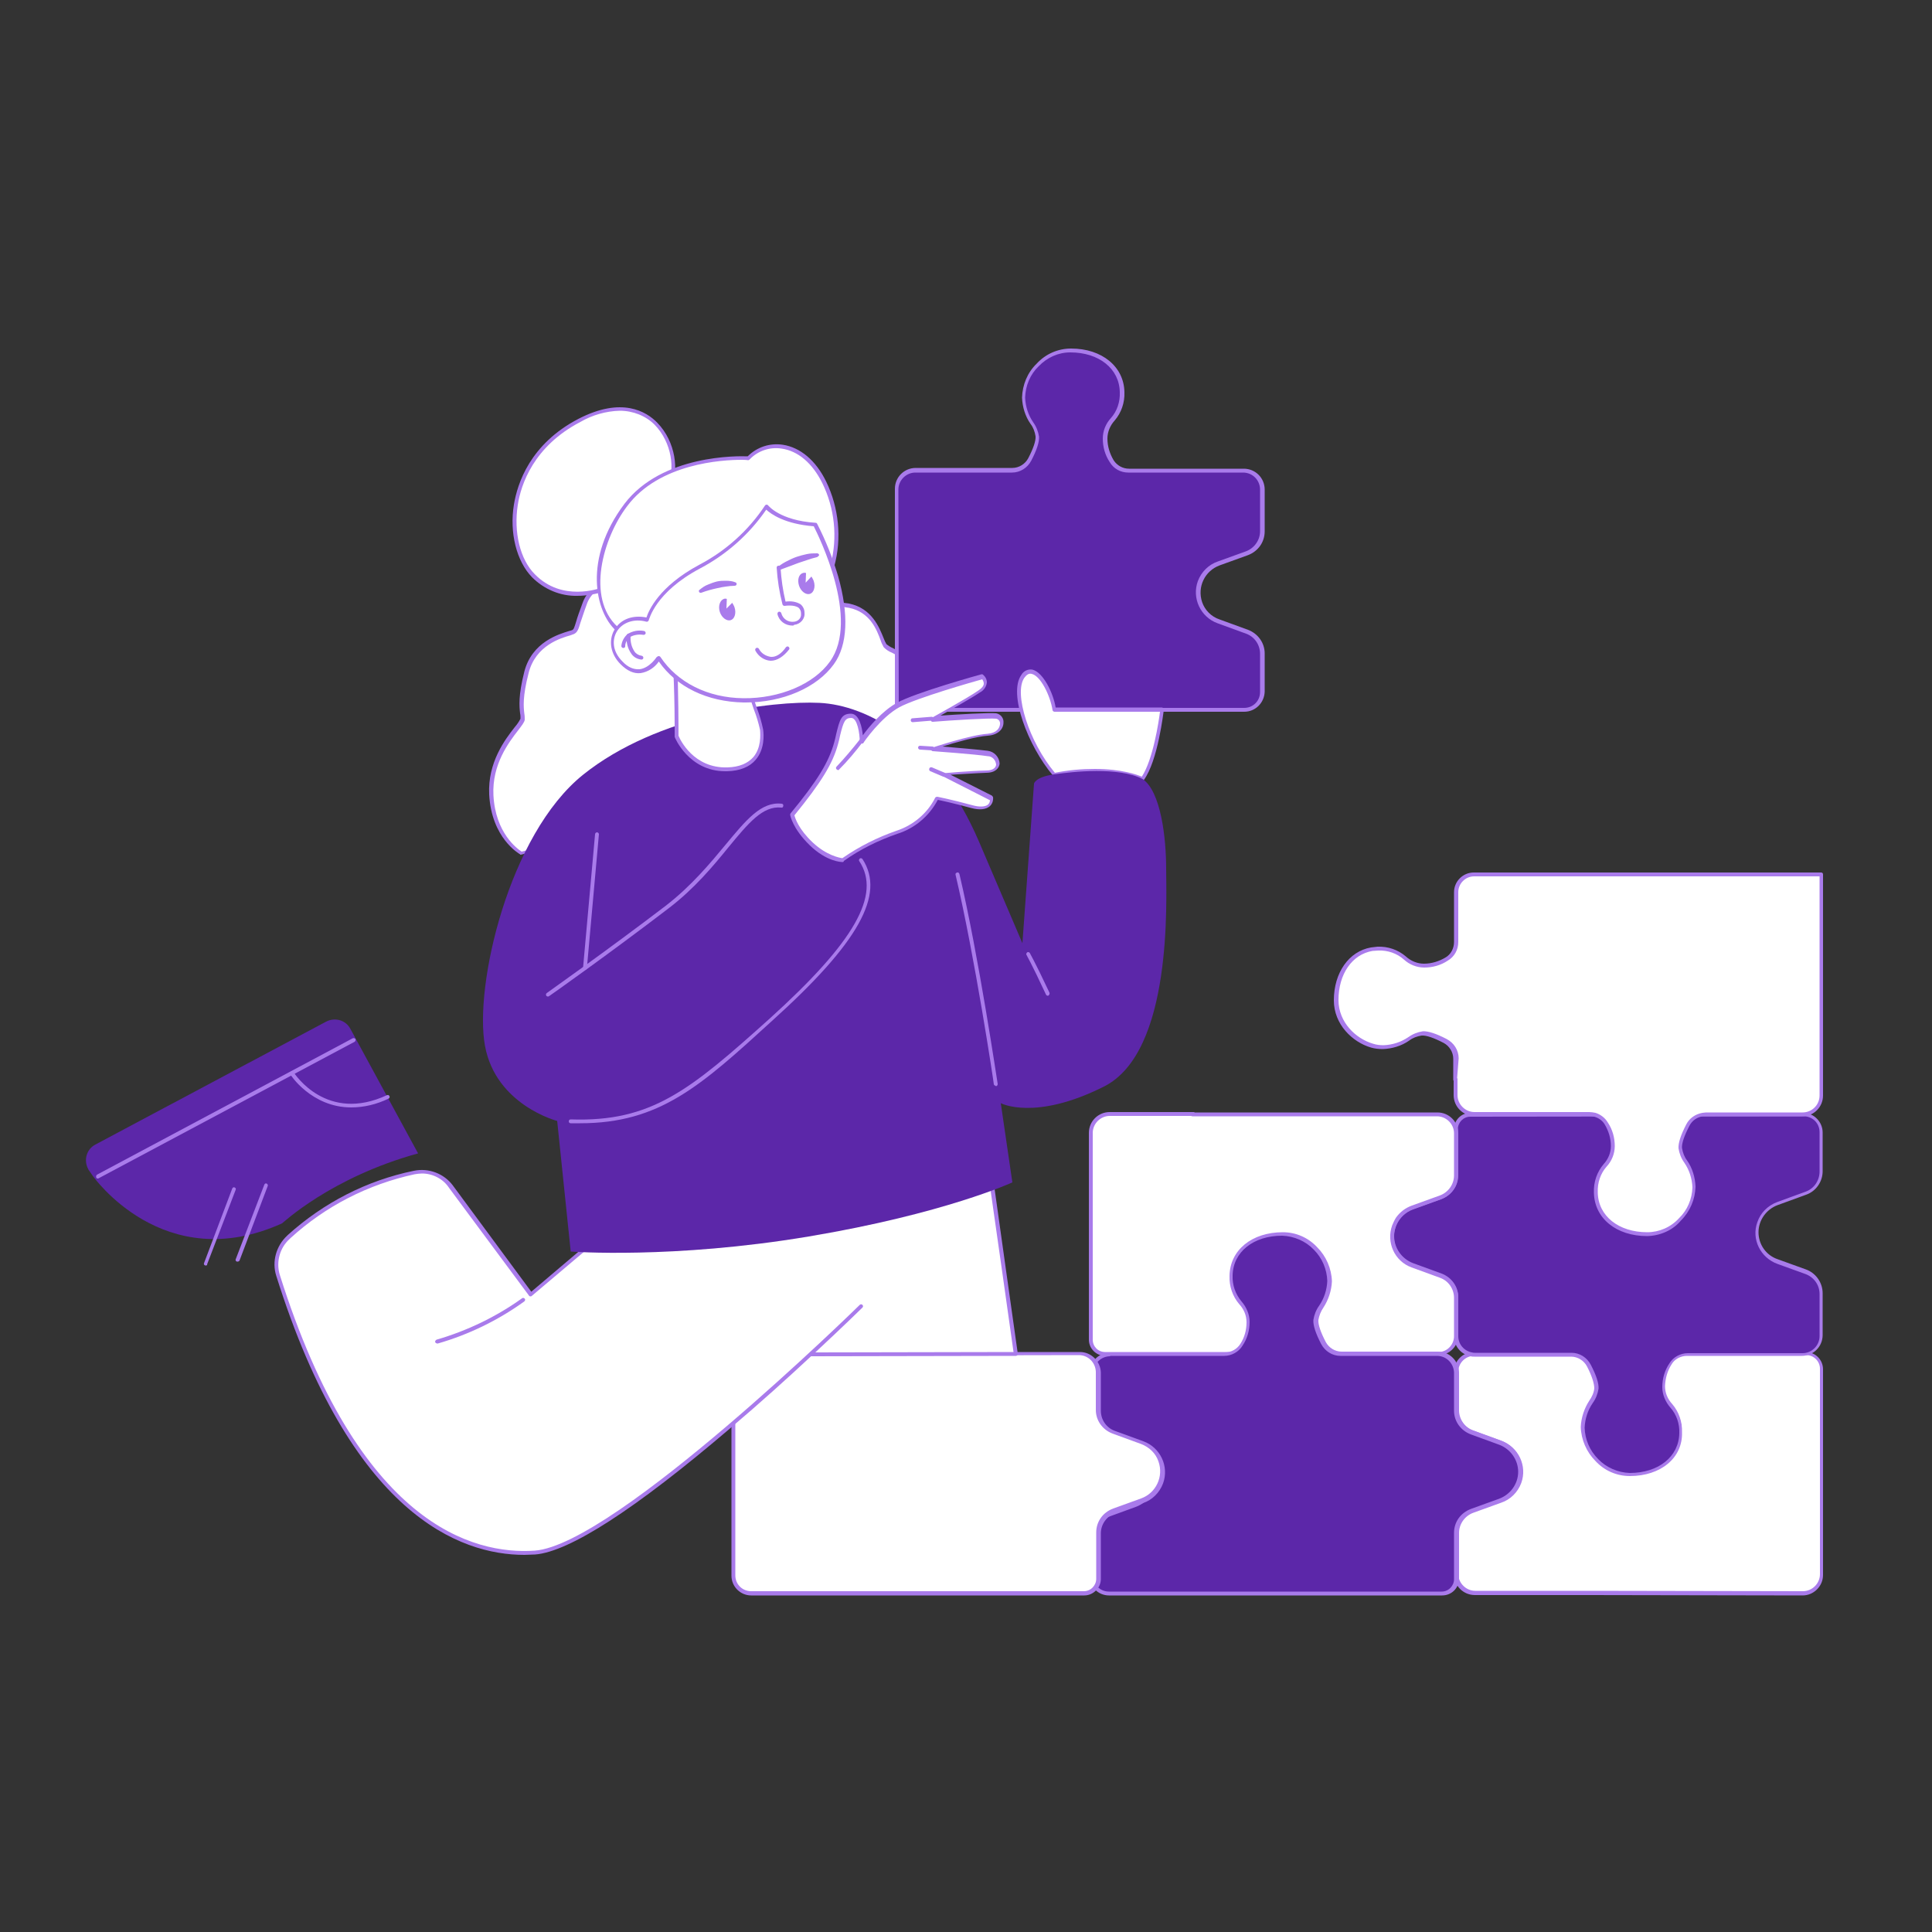 <svg transform="scale(1)" version="1.1" id="_x30_067_x5F_problem_x5F_solving_x5F_5" xmlns="http://www.w3.org/2000/svg" xmlns:xlink="http://www.w3.org/1999/xlink" x="0px" y="0px" viewBox="0 0 500 500" xml:space="preserve" class="show_show__wrapper__graphic__5Waiy "><rect x="0" y="0" width="500" height="500" fill="#333333" stroke="none"/><title>React</title><style type="text/css">
	.st0{fill:#FFFFFF;}
	.st1{fill:#a97beb;}
	.st2{fill:#5c27a9;}
</style><g id="puzzle-2"><g id="Layer_31"><path class="st0" d="M467.3,350.4c2.2,0,4,1.8,4,4v53.2c0,2.7-2.2,4.9-4.9,4.9l-55.1-0.1h-29.7c-2.7,0-4.9-2.2-4.9-4.9v-10.9
			c0-2.6,1.6-4.8,4-5.7l7.2-2.6c4.2-1.5,6.3-6.1,4.8-10.3c-0.8-2.2-2.5-3.9-4.7-4.7l-7.3-2.7c-2.4-0.8-4-3.1-4-5.7V355
			c0-2.6,2.1-4.6,4.6-4.6c0,0,0,0,0,0H467.3z"></path><path class="st1" d="M466.5,412.9l-55.1-0.1h-29.7c-3,0-5.4-2.4-5.4-5.4v-10.8c0-2.8,1.7-5.2,4.4-6.2l7.2-2.5
			c1.5-0.5,2.7-1.5,3.6-2.8c0.9-1.3,1.4-2.8,1.4-4.3c0-3.1-2-5.9-4.9-7l-7.4-2.7c-2.6-1-4.3-3.4-4.3-6.1V355c0-2.8,2.3-5.1,5.1-5.1
			h85.9c2.5,0,4.5,2,4.5,4.5v53.2C471.8,410.5,469.4,412.9,466.5,412.9z M381.5,350.9c-2.3,0-4.1,1.9-4.1,4.1v9.9
			c0,2.3,1.5,4.4,3.6,5.2l7.4,2.7c3.3,1.2,5.6,4.4,5.5,8c0,1.8-0.5,3.5-1.5,4.9c-1,1.4-2.4,2.5-4.1,3.1l-7.2,2.5
			c-2.2,0.8-3.7,2.9-3.7,5.2v10.8c0,2.4,2,4.4,4.4,4.4h29.7l55.1,0.1c2.4,0,4.4-2,4.4-4.4v-53.2c0-1.9-1.6-3.5-3.5-3.5H381.5z"></path><path class="st2" d="M454.8,318.9c0,3.4,2.1,6.4,5.3,7.5l7.2,2.6c2.4,0.9,4,3.1,4,5.7v10.8c0,2.7-2.2,4.9-4.9,4.9h-29.6
			c-1.8,0-3.5,0.9-4.4,2.5c-1.1,1.7-1.7,3.8-1.7,5.8c0,5,4.6,5.3,4.5,12s-6.1,10.8-13.3,10.8s-12.3-6.8-12.1-12.1s3.4-7.1,3.6-10.1
			c0.1-1.6-1-4-2-6c-0.9-1.7-2.7-2.8-4.6-2.8h-25c-0.3,0-0.6,0-0.9-0.1c-2.3-0.4-3.9-2.4-3.9-4.7v-9.9c0-2.5-1.6-4.8-4-5.7l-7.4-2.7
			c-4.1-1.5-6.3-6.1-4.7-10.3c0.2-0.6,0.6-1.2,0.9-1.8c1-1.3,2.3-2.4,3.9-2.9l7.2-2.6c2.4-0.9,4-3.1,4-5.7v-12
			c0-2.1,1.7-3.7,3.7-3.7h86.1c2.6,0,4.6,2.1,4.6,4.6l0,0v10c0,2.5-1.6,4.8-4,5.7l-7.3,2.7C456.9,312.5,454.8,315.5,454.8,318.9z"></path><path class="st1" d="M421.8,382c-3.4,0-6.6-1.4-8.9-3.9c-2.3-2.3-3.7-5.5-3.8-8.8c0.1-2.4,0.9-4.8,2.2-6.8c0.7-1,1.2-2.1,1.3-3.2
			c0-1.2-0.6-3.2-1.9-5.7c-0.8-1.5-2.4-2.5-4.1-2.5h-25c-0.3,0-0.7,0-1-0.1c-2.5-0.5-4.3-2.6-4.3-5.2v-9.9c0-2.3-1.4-4.4-3.6-5.2
			l-7.4-2.7c-4.4-1.6-6.7-6.5-5.1-10.9c0.9-2.4,2.8-4.3,5.2-5.1l7.2-2.6c2.2-0.8,3.7-2.9,3.7-5.2v-12c0-2.3,1.9-4.2,4.2-4.2h86.1
			c2.8,0,5.1,2.3,5.1,5.1l0,0v10c0,2.7-1.7,5.2-4.3,6.1l-7.4,2.7c-2.9,1.1-4.9,3.9-4.9,7c0,3.2,2,6,5,7l7.2,2.6
			c2.6,0.9,4.4,3.4,4.4,6.2v10.8c0,3-2.4,5.4-5.4,5.4h-29.7c-1.6,0-3.2,0.8-4,2.2c-1.1,1.7-1.6,3.6-1.7,5.6c0,1.8,0.7,3.4,1.9,4.7
			c1.7,2,2.6,4.6,2.5,7.3C435.5,377.3,429.8,382,421.8,382z M380.5,289c-1.8,0-3.2,1.5-3.2,3.2v12c0,2.8-1.7,5.2-4.4,6.2l-7.2,2.6
			c-3.9,1.4-5.9,5.7-4.5,9.6c0.7,2.1,2.4,3.7,4.5,4.5l7.4,2.7c2.6,1,4.3,3.4,4.3,6.1v9.9c0,2.1,1.5,3.8,3.5,4.2
			c0.3,0.1,0.6,0.1,0.8,0.1h25c2.1,0,4,1.2,5,3.1c1.4,2.7,2.1,4.8,2,6.2c-0.2,1.3-0.7,2.6-1.5,3.7c-1.3,1.9-2,4.1-2.1,6.4
			c0.1,3,1.3,5.9,3.5,8.1c2.1,2.2,5.1,3.5,8.2,3.6c7.4,0,12.7-4.2,12.8-10.3c0.1-2.4-0.7-4.8-2.3-6.6c-1.3-1.5-2.1-3.4-2.1-5.3
			c0-2.2,0.6-4.3,1.8-6.1c1-1.7,2.9-2.7,4.8-2.7h29.7c2.4,0,4.4-2,4.4-4.4v-10.9c0-2.4-1.5-4.4-3.7-5.2l-7.2-2.6
			c-4.4-1.6-6.8-6.4-5.2-10.8c0.8-2.4,2.7-4.3,5.1-5.2l7.4-2.7c2.2-0.8,3.6-2.9,3.6-5.2V293c0-2.3-1.8-4.1-4.1-4.1l0,0L380.5,289z"></path><path class="st0" d="M361.7,315.3c-2.5,3.6-1.7,8.6,2,11.1c0.6,0.4,1.2,0.7,1.8,0.9l7.4,2.7c2.4,0.8,4,3.1,4,5.7v9.9
			c0,2.4-1.8,4.4-4.1,4.6h-0.5H286c-2.1,0-3.7-1.7-3.7-3.7v-53.5c0-2.7,2.2-4.9,4.8-4.9c0,0,0,0,0,0h21.6v0.1h63.2
			c2.7,0,4.9,2.2,4.9,4.9v10.8c0,2.6-1.6,4.8-4,5.7l-7.2,2.6C364,313,362.7,314,361.7,315.3z"></path><path class="st1" d="M372.2,350.9H286c-2.3,0-4.2-1.9-4.2-4.2v-53.5c0-3,2.4-5.4,5.4-5.4h21.6c0.1,0,0.3,0,0.4,0.1h62.8
			c3,0,5.4,2.4,5.4,5.4v10.8c0,2.8-1.7,5.2-4.4,6.2l-7.2,2.6c-1.5,0.5-2.7,1.5-3.6,2.7c-0.9,1.3-1.4,2.8-1.4,4.3c0,3.1,2,5.9,4.9,7
			l7.4,2.7c2.6,1,4.3,3.4,4.3,6.1v9.9c0,2.6-2,4.8-4.6,5.1L372.2,350.9z M287.2,288.8c-2.4,0-4.4,2-4.4,4.4v53.5
			c0,1.8,1.4,3.2,3.2,3.2h86.1h0.5c2.1-0.2,3.7-2,3.7-4.1v-9.9c0-2.3-1.4-4.4-3.6-5.2l-7.4-2.7c-4.4-1.6-6.6-6.5-5-10.9
			c0.3-0.7,0.6-1.4,1-2l0,0c1-1.4,2.4-2.5,4.1-3.1l7.2-2.6c2.2-0.8,3.7-2.9,3.7-5.2v-10.9c0-2.4-2-4.4-4.4-4.4h-63.2
			c-0.1,0-0.3,0-0.4-0.1H287.2z"></path><path class="st0" d="M471.3,226.3v57.2c0,2.7-2.2,4.9-4.9,4.9h-25c-0.3,0-0.5,0-0.8,0.1c-1.6,0.2-3.1,1.3-3.8,2.7
			c-1,1.9-2,4.3-2,5.9c0.1,3,3.4,4.8,3.5,10.1s-4.9,12.1-12.1,12.1s-13.2-4.2-13.3-10.8s4.4-7,4.4-12c0-2.1-0.6-4.1-1.7-5.8
			c-0.7-1.1-1.7-1.9-2.9-2.3c-0.5-0.1-1-0.2-1.5-0.2h-29.6c-2.7,0-4.9-2.2-4.9-4.9v-4h-0.1v-5.4c0-1.9-1.1-3.7-2.8-4.6
			c-1.9-1-4.3-2-6-2c-3,0.1-4.7,3.4-10.1,3.5c-1,0-2-0.1-2.9-0.4c-4.6-1.3-9.2-5.8-9.2-11.8c0-6.7,3.5-12.2,9.2-13.2
			c0.5-0.1,1.1-0.2,1.6-0.2c6.7-0.2,7,4.4,12,4.4c2.1,0,4.1-0.6,5.8-1.7c1.5-0.9,2.5-2.6,2.5-4.4v-12.8c0-2.6,2.1-4.6,4.6-4.6
			c0,0,0,0,0,0H471.3z"></path><path class="st1" d="M426.3,319.9c-8,0-13.7-4.6-13.8-11.3c-0.1-2.7,0.8-5.3,2.5-7.3c1.2-1.3,1.9-3,1.9-4.7c0-2-0.6-3.9-1.6-5.6
			c-0.6-1-1.6-1.7-2.7-2c-0.4-0.1-0.9-0.2-1.3-0.2h-29.7c-3,0-5.4-2.4-5.4-5.4v-3.7c-0.1-0.1-0.1-0.2-0.1-0.4V274
			c0-1.7-1-3.3-2.5-4.1c-2.5-1.3-4.5-2-5.7-1.9c-1.2,0.2-2.3,0.6-3.2,1.3c-2,1.4-4.4,2.1-6.8,2.2c-1,0-2.1-0.1-3.1-0.4
			c-4.8-1.4-9.6-6-9.6-12.2c0-7.2,3.9-12.7,9.6-13.7c0.6-0.1,1.1-0.1,1.7-0.2c2.7-0.1,5.3,0.8,7.3,2.5c1.3,1.2,3,1.9,4.7,1.9
			c2,0,3.9-0.6,5.6-1.6c1.4-0.8,2.2-2.4,2.2-4v-12.9c0-2.8,2.3-5.1,5.1-5.1l0,0h89.9c0.3,0,0.5,0.2,0.5,0.5v57.2
			c0,3-2.4,5.4-5.4,5.4h-25c-0.2,0-0.5,0-0.7,0c-1.5,0.2-2.8,1.1-3.5,2.5c-1.3,2.5-2,4.5-1.9,5.7c0.2,1.2,0.6,2.3,1.3,3.2
			c1.4,2,2.1,4.4,2.2,6.8c-0.1,3.3-1.4,6.4-3.8,8.8C432.9,318.4,429.7,319.8,426.3,319.9z M377.1,279c0.1,0.1,0.1,0.2,0.1,0.4v4
			c0,2.4,2,4.4,4.4,4.4h29.7c0.5,0,1.1,0.1,1.6,0.2c1.3,0.4,2.5,1.3,3.2,2.5c1.2,1.8,1.8,3.9,1.8,6.1c0,2-0.8,3.9-2.1,5.3
			c-1.6,1.8-2.4,4.2-2.3,6.7c0.1,6.1,5.4,10.3,12.8,10.3c3.1,0,6.1-1.3,8.2-3.6c2.2-2.1,3.4-5,3.5-8c-0.1-2.3-0.8-4.5-2.1-6.4
			c-0.8-1.1-1.3-2.4-1.5-3.7c-0.1-1.4,0.6-3.5,2-6.2c0.8-1.6,2.4-2.7,4.2-3c0.3,0,0.6-0.1,0.9-0.1h25c2.4,0,4.4-1.9,4.4-4.4v-56.7
			h-89.4c-2.3,0-4.1,1.9-4.1,4.1v12.9c0,2-1,3.8-2.7,4.8c-1.8,1.2-3.9,1.8-6.1,1.8c-2,0-3.9-0.8-5.3-2.1c-1.8-1.6-4.2-2.4-6.6-2.3
			c-0.5,0-1,0.1-1.5,0.1c-5.3,0.9-8.8,6-8.8,12.7c0,5.8,4.5,10,8.9,11.3c0.9,0.3,1.8,0.4,2.8,0.4c2.3-0.1,4.5-0.8,6.4-2.1
			c1.1-0.8,2.4-1.3,3.7-1.5c1.4-0.1,3.5,0.6,6.2,2c1.9,1,3.1,2.9,3.1,5L377.1,279z"></path><path class="st2" d="M299,382c0-3.4-2.1-6.4-5.3-7.5l-7.2-2.6c-2.4-0.9-4-3.1-4-5.7v-10.9c0-2.7,2.2-4.9,4.9-4.9H317
			c1.8,0,3.5-0.9,4.4-2.5c1.1-1.7,1.7-3.8,1.7-5.8c0-5-4.6-5.3-4.4-12s6.1-10.8,13.3-10.8s12.3,6.8,12.1,12.1s-3.4,7.1-3.6,10.1
			c-0.1,1.6,1,4,2,5.9c0.9,1.7,2.7,2.8,4.6,2.8h25c2.7,0,4.8,2.1,4.9,4.8v9.9c0,2.5,1.6,4.8,4,5.7l7.3,2.7c4.1,1.6,6.2,6.2,4.7,10.3
			c-0.8,2.2-2.6,3.9-4.7,4.7L381,391c-2.4,0.9-4,3.2-4,5.7v12c0,2.1-1.7,3.7-3.7,3.7H287c-2.6,0-4.6-2.1-4.6-4.6c0,0,0,0,0,0v-9.9
			c0-2.5,1.6-4.8,4-5.7l7.4-2.7C296.9,388.3,299,385.3,299,382z"></path><path class="st1" d="M373.2,412.9H287c-2.8,0-5.1-2.3-5.1-5.1v-9.9c0-2.7,1.7-5.2,4.3-6.1l7.4-2.7c3.9-1.4,5.9-5.7,4.5-9.6
			c-0.8-2.1-2.4-3.7-4.5-4.5l-7.2-2.6c-2.6-0.9-4.4-3.4-4.4-6.2v-10.8c0-3,2.4-5.4,5.4-5.4H317c1.6,0,3.1-0.8,4-2.2
			c1.1-1.7,1.6-3.6,1.6-5.6c0-1.8-0.7-3.4-1.9-4.7c-1.7-2-2.6-4.6-2.5-7.3c0.1-6.7,5.8-11.3,13.8-11.3c3.4,0,6.6,1.4,8.9,3.9
			c2.3,2.3,3.7,5.5,3.8,8.8c-0.1,2.4-0.9,4.8-2.2,6.8c-0.7,1-1.1,2.1-1.3,3.2c-0.1,1.2,0.6,3.2,1.9,5.7c0.8,1.5,2.4,2.5,4.1,2.5h25
			c2.9,0,5.3,2.4,5.4,5.3v9.9c0,2.3,1.5,4.4,3.6,5.2l7.4,2.7c4.4,1.6,6.7,6.5,5.1,10.9c-0.9,2.4-2.8,4.3-5.2,5.1l-7.2,2.6
			c-2.2,0.8-3.7,2.9-3.7,5.2v12C377.5,411.1,375.6,412.9,373.2,412.9C373.2,412.9,373.2,412.9,373.2,412.9z M287.3,351
			c-2.4,0-4.4,2-4.4,4.4v10.8c0,2.3,1.5,4.4,3.7,5.2l7.2,2.6c3.4,1.2,5.6,4.4,5.6,8c0,3.6-2.2,6.8-5.5,8l-7.4,2.7
			c-2.2,0.8-3.6,2.9-3.6,5.2v9.9c0,2.3,1.8,4.1,4.1,4.1h86.1c1.8,0,3.2-1.5,3.2-3.2v-12c0-2.8,1.7-5.2,4.4-6.2l7.2-2.6
			c3-1.1,5-3.9,5-7c0-3.1-2-5.9-4.9-7l-7.4-2.7c-2.6-1-4.3-3.4-4.3-6.1v-9.9c-0.1-2.4-2-4.3-4.4-4.3h-25c-2.1,0-4-1.2-5-3.1
			c-1.4-2.7-2.1-4.8-2-6.2c0.2-1.3,0.7-2.6,1.5-3.7c1.3-1.9,2-4.1,2.1-6.4c-0.1-3-1.3-5.9-3.5-8.1c-2.1-2.2-5.1-3.5-8.2-3.6
			c-7.4,0-12.7,4.2-12.8,10.3c-0.1,2.4,0.7,4.8,2.3,6.7c1.3,1.5,2.1,3.4,2.1,5.3c0,2.2-0.6,4.3-1.8,6.1c-1,1.7-2.9,2.7-4.8,2.7
			H287.3z"></path><path class="st0" d="M295.6,373.4l-7.4-2.7c-2.4-0.9-4-3.1-4-5.7v-9.9c-0.1-2.7-2.2-4.8-4.9-4.8h-53.9c-0.4,0.1-30.9,0.1-30.9,0.1
			c-2.7,0-4.9,2.2-4.9,4.9v52.4c0,2.6,2.1,4.6,4.6,4.6c0,0,0,0,0,0h86.2c2.1,0,3.7-1.7,3.7-3.7v-12c0-2.6,1.6-4.8,4-5.7l7.2-2.6
			c1.6-0.6,2.9-1.6,3.9-2.9c2.5-3.6,1.7-8.6-1.9-11.1C296.9,373.9,296.3,373.6,295.6,373.4L295.6,373.4z"></path><path class="st1" d="M280.6,412.9h-86.2c-2.8,0-5.1-2.3-5.1-5.1v-52.4c0-3,2.4-5.4,5.4-5.4c8.3,0,30-0.1,30.8-0.1h54
			c2.9,0,5.3,2.4,5.4,5.3v9.9c0,2.3,1.4,4.4,3.6,5.2l7.4,2.7c4.4,1.6,6.7,6.5,5.1,10.9c-0.9,2.4-2.8,4.3-5.2,5.1l-7.2,2.6
			c-2.2,0.8-3.7,2.9-3.7,5.2v12C284.8,411,282.9,412.9,280.6,412.9z M225.6,350.8c-1.6,0.1-19.9,0.1-30.9,0.1c-2.4,0-4.4,2-4.4,4.4
			v52.4c0,2.3,1.8,4.1,4.1,4.1h86.1c1.8,0,3.2-1.5,3.2-3.2v-12c0-2.8,1.7-5.2,4.4-6.2l7.2-2.6c3.9-1.4,5.9-5.7,4.5-9.6
			c-0.7-2.1-2.4-3.7-4.5-4.5l0,0l-7.4-2.7c-2.6-1-4.3-3.4-4.3-6.1v-9.9c-0.1-2.4-2-4.3-4.4-4.3L225.6,350.8z"></path></g></g><g id="main_character"><path class="st0" d="M222.9,338c0,0-63.3,62.2-84.4,63.8c-20.4,1.5-47.9-12.6-66.5-71.8c-1.1-3.5,0-7.4,2.7-9.9l0.2-0.2
		c9.1-8.3,20.3-14,32.3-16.6l0,0c3.6-0.8,7.4,0.6,9.6,3.6l20.6,27.9l16.2-13.7l102.5-19.2c2.4,17.2,6.8,48.3,6.8,48.3l-53.2,0.1"></path><path class="st1" d="M135.7,402.4c-16.7,0-44.8-10.4-64.2-72.2c-1.2-3.7,0-7.8,2.8-10.4l0.2-0.2c9.2-8.3,20.4-14.1,32.6-16.6
		c3.8-0.8,7.8,0.7,10.1,3.8l20.3,27.5l15.8-13.4c0.1-0.1,0.1-0.1,0.2-0.1l102.5-19.2c0.1,0,0.3,0,0.4,0.1c0.1,0.1,0.2,0.2,0.2,0.3
		c2.4,17.2,6.8,48.3,6.8,48.3c0,0.1,0,0.3-0.1,0.4c-0.1,0.1-0.2,0.2-0.4,0.2l-53,0.1c-5.9,5.5-13.2,12.1-21,18.7
		c-24.6,21-41.6,31.9-50.4,32.6C137.6,402.3,136.7,402.4,135.7,402.4z M109.2,303.7c-0.6,0-1.3,0.1-1.9,0.2
		c-12,2.6-23,8.2-32.1,16.5l-0.2,0.2c-2.6,2.3-3.6,6-2.6,9.3c20.4,64.8,50.1,72.5,66,71.4c20.7-1.5,83.5-63,84.1-63.6
		c0.2-0.2,0.5-0.2,0.7,0c0,0,0,0,0,0c0.2,0.2,0.2,0.5,0,0.7c0,0,0,0,0,0c-0.1,0.1-4.9,4.8-12.2,11.6l51.3-0.1
		c-0.6-4.2-4.4-31.3-6.7-47.2l-101.9,19.1l-16.1,13.6c-0.1,0.1-0.2,0.1-0.4,0.1c-0.1,0-0.3-0.1-0.3-0.2l-20.7-27.9
		C114.7,305.1,112,303.7,109.2,303.7L109.2,303.7z"></path><path class="st0" d="M219.7,156.7l-56.6-7.9c0,0-9.2,1.1-11.6,7s-2,7.2-3.2,7.7s-9.9,1.9-12,10.4s-0.9,10.4-1.1,12.2
		s-8.6,8.4-8.1,19.5s7.7,15.1,7.7,15.1l84-21.7c15.8,0.4,20.8-9.9,20.9-19.2s-9.6-11.4-10.7-12.8S227,158.1,219.7,156.7"></path><path class="st1" d="M134.8,221.2c-0.1,0-0.2,0-0.2-0.1c-0.3-0.2-7.4-4.2-8-15.5c-0.4-8.3,4.1-14.2,6.6-17.4
		c0.6-0.7,1.1-1.4,1.5-2.2c0-0.5,0-1-0.1-1.4c-0.2-1.8-0.5-4.5,1.1-10.8c2-7.7,9-9.7,11.6-10.5l0.7-0.2c0.5-0.2,0.6-0.6,1.1-2.2
		c0.3-1.1,0.9-2.8,1.8-5.2c2.4-6.1,11.6-7.3,12-7.4h0.1l56.7,7.9l0,0c6,1.2,7.9,6.3,9,9c0.2,0.5,0.4,1,0.7,1.5
		c0.5,0.4,1.1,0.8,1.8,1.1c3.2,1.6,9.1,4.6,9,12.1c-0.1,6-2.1,11.2-5.6,14.6s-9,5.3-15.7,5.1L134.8,221.2L134.8,221.2z M163.1,149.3
		c-0.8,0.1-9,1.4-11.1,6.7c-0.9,2.4-1.4,4.1-1.8,5.2c-0.5,1.7-0.8,2.5-1.7,2.9c-0.2,0.1-0.4,0.1-0.8,0.3c-2.5,0.7-9.1,2.6-10.9,9.8
		c-1.6,6.2-1.3,8.8-1.1,10.5c0.1,0.5,0.1,1.1,0.1,1.6c-0.1,0.6-0.7,1.4-1.7,2.7c-2.4,3.1-6.8,8.8-6.4,16.8
		c0.5,9.8,6.2,13.9,7.3,14.6l83.8-21.6h0.1c6.5,0.2,11.5-1.4,15-4.8s5.2-8.2,5.3-13.9c0.1-6.8-5.3-9.6-8.4-11.2
		c-0.8-0.3-1.5-0.8-2.1-1.4c-0.3-0.6-0.6-1.1-0.8-1.8c-1-2.7-2.7-7.3-8.2-8.4L163.1,149.3z"></path><path class="st2" d="M272.9,183.7H322c2.6,0,4.6-2.1,4.6-4.6c0,0,0,0,0,0v-9.9c0-2.5-1.6-4.8-4-5.7l-7.4-2.7
		c-3.1-1.2-5.2-4.1-5.2-7.5l0,0c0-3.4,2.1-6.4,5.3-7.5l7.2-2.6c2.4-0.9,4-3.1,4-5.7v-10.8c0-2.7-2.2-4.9-4.8-4.9c0,0,0,0,0,0h-29.7
		c-1.8,0-3.5-0.9-4.4-2.5c-1.1-1.8-1.7-3.8-1.7-5.8c0-5,4.6-5.3,4.4-12s-6.1-10.8-13.3-10.8s-12.3,6.8-12.1,12.2s3.4,7.1,3.6,10.1
		c0.1,1.6-1,4-2,5.9c-0.9,1.7-2.7,2.8-4.6,2.8H237c-2.7,0-4.9,2.2-4.9,4.9l0,0v57.2H272.9z"></path><path class="st1" d="M322,184.2h-89.9c-0.3,0-0.5-0.2-0.5-0.5v-57.2c0-3,2.4-5.4,5.4-5.4h25c1.7,0,3.3-1,4.1-2.5
		c1.3-2.5,2-4.5,1.9-5.7c-0.2-1.2-0.6-2.3-1.3-3.2c-1.4-2-2.1-4.4-2.2-6.8c0.1-3.3,1.4-6.5,3.8-8.8c2.3-2.5,5.5-3.9,8.9-3.9
		c8,0,13.7,4.7,13.8,11.3c0.1,2.7-0.8,5.3-2.5,7.3c-1.2,1.3-1.9,3-1.9,4.7c0,2,0.6,3.9,1.6,5.6c0.9,1.4,2.4,2.2,4,2.2h29.7
		c3,0,5.4,2.4,5.4,5.4v10.8c0,2.8-1.7,5.2-4.4,6.2l-7.2,2.6c-3.9,1.4-5.9,5.6-4.6,9.5c0.7,2.1,2.4,3.8,4.5,4.5l7.4,2.7
		c2.6,1,4.3,3.4,4.3,6.1v9.9C327.2,181.9,324.9,184.2,322,184.2C322,184.2,322,184.2,322,184.2z M232.6,183.2H322
		c2.3,0,4.1-1.8,4.1-4.1c0,0,0,0,0,0v-9.9c0-2.3-1.4-4.4-3.6-5.2l-7.4-2.7c-4.4-1.6-6.7-6.5-5.1-10.9c0.9-2.4,2.8-4.3,5.2-5.1
		l7.2-2.6c2.2-0.8,3.7-2.9,3.7-5.2v-10.8c0-2.4-1.9-4.4-4.4-4.4h-29.7c-2,0-3.8-1-4.8-2.7c-1.2-1.8-1.8-3.9-1.8-6.1
		c0-2,0.8-3.9,2.1-5.3c1.6-1.8,2.4-4.2,2.3-6.7c-0.1-6.1-5.4-10.3-12.8-10.3c-3.1,0-6,1.3-8.2,3.6c-2.2,2.1-3.4,5-3.5,8.1
		c0.1,2.3,0.8,4.5,2.1,6.4c0.8,1.1,1.3,2.4,1.5,3.7c0.1,1.4-0.6,3.5-2,6.2c-1,1.9-2.9,3.1-5,3.1h-25c-2.4,0-4.4,2-4.4,4.4l0,0
		L232.6,183.2z"></path><path class="st0" d="M272.9,200.4c-6.7-7.9-11.2-21-8.1-25.4s7.4,3.8,8.1,8.6h27.9c0,0-1.5,13-5.1,17.9
		C295.7,201.6,288.5,197.8,272.9,200.4z"></path><path class="st1" d="M295.7,202.1c-0.1,0-0.2,0-0.2-0.1c-0.1,0-7.3-3.7-22.5-1.1c-0.2,0-0.4,0-0.5-0.2c-6.5-7.7-11.6-21.2-8.2-26
		c0.6-1.1,1.8-1.6,2.9-1.4c2.8,0.7,5.4,6.1,6,9.8h27.5c0.1,0,0.3,0.1,0.4,0.2c0.1,0.1,0.1,0.2,0.1,0.4c-0.1,0.5-1.5,13.2-5.2,18.2
		C296,202,295.9,202.1,295.7,202.1z M283.3,199c7,0,11,1.5,12.2,2c2.9-4.4,4.4-14.3,4.7-16.8h-27.3c-0.2,0-0.5-0.2-0.5-0.4
		c-0.6-3.8-3.1-8.9-5.4-9.4c-0.7-0.2-1.3,0.2-1.9,1c-2.8,4,1.2,16.6,7.9,24.6C276.5,199.3,279.9,199,283.3,199z"></path><path class="st2" d="M295.7,201.6c4.7,3.2,6.1,15.1,6.1,23.2s1.8,47.4-16.1,56.4s-26.7,4.3-26.7,4.3L262,306c0,0-17.5,8.1-52.7,14
		s-61.6,3.9-61.6,3.9l-3.5-33.8c0,0-15.9-4.1-18.7-19.5s6.1-54.6,25.4-70.1s49-19.2,61.2-18.6s30.1,9.8,41.3,36l11.2,26.2l3-41.3
		c0,0,0.3-1.7,5.2-2.4S289.4,198.4,295.7,201.6z"></path><path class="st1" d="M150.1,290.7c-0.8,0-1.6,0-2.4,0c-0.3,0-0.5-0.2-0.5-0.5s0.2-0.5,0.5-0.5c20.9,0.7,30.8-7.5,51.5-26.1
		c21.9-19.8,28.9-32,23.2-40.7c-0.2-0.2-0.1-0.5,0.1-0.7c0.2-0.2,0.5-0.1,0.7,0.1c0,0,0,0,0,0c6,9.2-1,21.7-23.4,41.9
		C181.3,281.1,170.7,290.7,150.1,290.7z"></path><path class="st1" d="M141.8,257.9c-0.3,0-0.5-0.2-0.5-0.5c0-0.2,0.1-0.3,0.2-0.4c0.1-0.1,15.6-11,30.8-22.6
		c6.6-5.1,11.5-11,15.4-15.7c5.4-6.5,9.3-11.3,14.6-10.7c0.3,0,0.5,0.3,0.4,0.6c0,0.3-0.3,0.5-0.5,0.4c0,0,0,0,0,0
		c-4.8-0.5-8.5,4-13.7,10.3c-3.9,4.8-8.8,10.7-15.5,15.8c-15.3,11.7-30.7,22.6-30.9,22.7C142,257.9,141.9,257.9,141.8,257.9z"></path><path class="st1" d="M151.4,251L151.4,251c-0.3,0-0.5-0.3-0.5-0.6l3.1-34.5c0-0.3,0.3-0.5,0.5-0.5c0,0,0,0,0,0
		c0.3,0,0.5,0.3,0.5,0.5l-3.1,34.5C151.9,250.8,151.7,251,151.4,251C151.4,251,151.4,251,151.4,251z"></path><path class="st1" d="M257.7,281c-0.2,0-0.5-0.2-0.5-0.4c0-0.3-4.9-33-9.9-54.2c-0.1-0.3,0.1-0.5,0.4-0.6s0.5,0.1,0.6,0.4
		c5,21.2,9.8,53.9,9.9,54.3c0,0.3-0.1,0.5-0.4,0.6H257.7z"></path><path class="st1" d="M271.2,257.7c-0.2,0-0.4-0.1-0.5-0.3c-4-8.6-5-10.1-5-10.2c-0.2-0.2-0.1-0.5,0.1-0.7c0.2-0.2,0.5-0.1,0.7,0.1
		c0,0.1,1,1.6,5.1,10.3c0.1,0.2,0,0.5-0.2,0.7c0,0,0,0,0,0C271.4,257.6,271.3,257.7,271.2,257.7z"></path><path class="st0" d="M205,210.9c7.1-8.6,10-13.4,11.4-18.6s1.3-7.1,3.9-7.1s2.7,6.6,2.7,6.6s4.5-6.7,9.5-9.4s21.8-7.4,21.8-7.4
		s2.3,1.8-0.8,3.9s-12.2,7.1-12.2,7.1s14.4-1.1,16.6-0.8s2.3,4.6-2.2,4.9s-14.3,3.6-14.3,3.6s11.1,0.8,14.3,1.3
		c3.1,0.5,4,4.6-0.4,4.7s-10.9,0.7-10.9,0.7l12.3,6.2c0,0,0.4,3.7-5.1,2.2s-9-2.2-9-2.2c-2.1,4.2-5.8,7.4-10.4,8.9
		c-5,1.7-9.7,4.1-14,7.1c0,0-3.9,0.1-8.2-4.2S205,210.9,205,210.9z"></path><path class="st1" d="M218.1,223.1c-0.4,0-4.2-0.1-8.6-4.4s-5-7.7-5-7.8c0-0.1,0-0.3,0.1-0.4c7-8.5,9.9-13.3,11.3-18.4
		c0.2-0.8,0.4-1.5,0.5-2.1c0.9-3.7,1.3-5.3,3.8-5.3c2.2,0,2.9,3.6,3.1,5.6c1.5-2.1,5-6.3,8.8-8.4c4.9-2.7,21.2-7.2,21.9-7.4
		c0.2,0,0.3,0,0.4,0.1c0.6,0.5,1,1.2,1,2c-0.1,1.1-0.8,2.1-1.8,2.6c-2.2,1.5-7.4,4.4-10.2,6c4.2-0.3,12.8-0.8,14.4-0.6
		c1.2,0.2,2,1.3,1.9,2.4c0,1.6-1.3,3.2-4.1,3.4c-3,0.2-8.5,1.8-11.7,2.8c3.5,0.3,9.5,0.8,11.7,1.1c1.7,0.2,3,1.6,3.1,3.3
		c-0.1,1.1-1,2.4-3.5,2.4c-2.9,0.1-6.9,0.4-9.2,0.5l10.7,5.4c0.1,0.1,0.2,0.2,0.3,0.4c0.1,0.9-0.2,1.8-0.9,2.4c-1,0.8-2.6,1-4.8,0.4
		c-4.4-1.2-7.6-1.9-8.6-2.1c-2.2,4.2-6,7.4-10.5,8.8c-4.9,1.7-9.6,4-13.8,7C218.3,223.1,218.2,223.1,218.1,223.1L218.1,223.1z
		 M205.6,211c0.2,0.8,1.1,3.6,4.7,7s7,4,7.7,4.1c4.3-3,9.1-5.4,14-7.1c4.3-1.4,8-4.5,10-8.5c0.1-0.2,0.3-0.3,0.6-0.3
		c0,0,3.6,0.7,9.1,2.2c1.8,0.5,3.2,0.4,3.9-0.1c0.4-0.3,0.6-0.8,0.6-1.2l-12-6.1c-0.2-0.1-0.3-0.3-0.3-0.5c0-0.2,0.2-0.4,0.4-0.4
		c0.1,0,6.6-0.6,11-0.7c1.5,0,2.4-0.6,2.5-1.5c-0.1-1.2-1-2.2-2.2-2.2c-3.1-0.5-14.1-1.3-14.2-1.3c-0.2,0-0.4-0.2-0.5-0.4
		c0-0.2,0.1-0.5,0.3-0.5c0.4-0.1,9.9-3.3,14.4-3.6c2.3-0.2,3.1-1.4,3.2-2.5c0.1-0.7-0.4-1.3-1-1.4c-1.6-0.2-11.5,0.4-16.4,0.8
		c-0.2,0-0.5-0.1-0.5-0.4c-0.1-0.2,0-0.5,0.2-0.6c0.1-0.1,9.1-5,12.1-7.1c0.9-0.6,1.4-1.2,1.4-1.8c0-0.4-0.2-0.8-0.4-1.1
		c-2.2,0.6-16.9,4.8-21.4,7.2c-4.8,2.6-9.3,9.1-9.3,9.2c-0.1,0.2-0.3,0.3-0.6,0.2c-0.2-0.1-0.3-0.3-0.4-0.5c0-2-0.6-6.1-2.2-6.1
		s-2,0.9-2.9,4.6c-0.1,0.6-0.3,1.4-0.5,2.1C215.5,197.7,212.5,202.5,205.6,211z M205,210.9L205,210.9z"></path><path class="st1" d="M236.2,186.9c-0.3,0-0.5-0.2-0.5-0.5c0-0.3,0.2-0.5,0.4-0.5c0,0,0,0,0,0l5-0.4c0.3,0,0.5,0.2,0.5,0.5
		s-0.2,0.5-0.5,0.5l0,0L236.2,186.9L236.2,186.9z"></path><path class="st1" d="M241.3,194.2L241.3,194.2l-3.2-0.2c-0.3,0-0.5-0.3-0.5-0.5c0-0.3,0.2-0.5,0.5-0.5c0,0,0,0,0,0l3.2,0.2
		c0.3,0,0.5,0.2,0.5,0.5S241.7,194.2,241.3,194.2L241.3,194.2z"></path><path class="st1" d="M244.3,201c-0.1,0-0.1,0-0.2,0l-3.3-1.4c-0.3-0.1-0.4-0.4-0.3-0.7c0,0,0,0,0,0c0.1-0.3,0.4-0.4,0.7-0.3
		l3.3,1.4c0.3,0.1,0.4,0.4,0.3,0.6c0,0,0,0,0,0C244.7,200.9,244.5,201,244.3,201z"></path><path class="st1" d="M216.9,199.3c-0.1,0-0.3-0.1-0.4-0.2c-0.2-0.2-0.2-0.5,0-0.7c0,0,0,0,0,0c2.1-2.2,4.1-4.6,6-7
		c0.2-0.2,0.5-0.3,0.7-0.1c0,0,0,0,0,0c0.2,0.2,0.3,0.5,0.1,0.7c-1.9,2.5-3.9,4.9-6.1,7.1C217.1,199.3,217,199.3,216.9,199.3z"></path><path class="st0" d="M156.6,152.4c0,0-10.7,4.6-18.6-3.4s-7.9-29.9,11.9-40.2s27.4,9.2,23.2,17.1S156.6,152.4,156.6,152.4z"></path><path class="st1" d="M149.4,154.2c-4.4,0.1-8.6-1.7-11.7-4.8c-4-4.1-5.9-11.5-4.7-18.8c0.9-5.5,4.2-15.7,16.7-22.2
		c11.2-5.8,17.6-1.9,20.4,1c4.8,4.9,5.7,12.6,3.5,16.8c-4.2,7.8-16.6,26.4-16.7,26.6c-0.1,0.1-0.1,0.1-0.2,0.2
		C154.4,153.7,151.9,154.2,149.4,154.2z M160.4,106.3c-3.6,0.1-7.1,1.1-10.2,2.9c-12.1,6.3-15.4,16.2-16.2,21.5
		c-1.1,7,0.6,14.1,4.4,17.9c7,7.2,16.6,3.8,17.8,3.3c1.1-1.7,12.6-19,16.5-26.4c2.1-3.8,1.2-11-3.3-15.6
		C167.1,107.6,163.8,106.3,160.4,106.3L160.4,106.3z M156.6,152.3L156.6,152.3z"></path><path class="st0" d="M159.7,162.8c-5.4-4.9-7.9-18.6,2.3-32.1s31.7-12.1,31.7-12.1c4.5-4.8,14.1-5,19.6,6.2
		c3.3,6.7,4.1,14.4,2.1,21.7L159.7,162.8z"></path><path class="st1" d="M159.7,163.3c-0.1,0-0.2,0-0.3-0.1c-5.4-4.9-8.5-18.6,2.2-32.8c9.7-12.8,29.5-12.4,31.9-12.3
		c2.4-2.4,5.7-3.5,9.1-3c4.5,0.7,8.5,4,11.2,9.5c3.3,6.8,4.1,14.7,2.1,22c0,0.2-0.2,0.3-0.3,0.3l-55.7,16.4
		C159.8,163.2,159.7,163.3,159.7,163.3z M192,119c-5.1,0-21.4,0.9-29.7,12c-6.3,8.3-10.6,23.7-2.5,31.2L215,146c1.8-7,1-14.5-2.2-21
		c-2.6-5.2-6.3-8.3-10.5-8.9c-3.1-0.5-6.2,0.6-8.3,2.8c-0.1,0.1-0.2,0.2-0.4,0.2C193.6,119.1,193,119,192,119z"></path><path class="st0" d="M174.5,169.2c0.7,9.8,0.6,21.4,0.6,21.4s3.5,8.9,13.2,8.6s9-8.6,8.8-10.3s-2.3-7-2.7-8.8
		S174.5,169.2,174.5,169.2z"></path><path class="st1" d="M187.7,199.6c-9.5,0-13.1-8.8-13.1-8.9c0-0.1,0-0.1,0-0.2c0-0.1,0.1-11.6-0.6-21.3c0-0.3,0.2-0.5,0.5-0.5
		c0.1,0,0.2,0,0.2,0c4.6,2.1,19.7,9.3,20.1,11.2c0.2,0.7,0.6,2,1.1,3.4c0.7,1.8,1.2,3.6,1.6,5.5c0.2,1.4,0.4,5.1-1.9,7.8
		c-1.6,1.9-4.1,2.9-7.4,3L187.7,199.6z M175.6,190.4c0.4,1,3.9,8.5,12.7,8.2c3-0.1,5.2-1,6.7-2.7c2-2.4,1.8-5.7,1.7-7
		c-0.4-1.8-0.9-3.5-1.6-5.3c-0.5-1.4-0.9-2.7-1.1-3.5c-0.5-1.1-9.8-5.9-18.8-10.2C175.6,179,175.6,189.3,175.6,190.4z"></path><path class="st0" d="M211,135.9c0,0,12.8,23.8,4.3,35.7s-34.5,14.3-44.8-1.2c0,0-4.2,6.7-9.6,1.2s-0.9-13.1,6.7-11.1
		c0,0,1.5-7.3,13.5-13.7s17.3-15.6,17.3-15.6S201.3,135.2,211,135.9z"></path><path class="st1" d="M193,181.8h-0.6c-9.4-0.2-17.3-4-21.9-10.6c-1.1,1.6-2.8,2.7-4.7,3c-1.8,0.2-3.5-0.6-5.2-2.3
		c-2.6-2.6-3.2-6.1-1.6-8.9s4.8-3.9,8.3-3.2c0.6-1.8,3.2-8,13.6-13.6c6.9-3.6,12.8-8.9,17.1-15.4c0.1-0.1,0.2-0.2,0.4-0.2
		c0.2,0,0.3,0.1,0.4,0.2c0,0,3,3.9,12.3,4.5c0.2,0,0.3,0.1,0.4,0.3c2.2,4.3,4,8.8,5.4,13.5c2.8,9.9,2.5,17.8-1.1,22.8
		C211.4,178,202.5,181.8,193,181.8z M170.5,169.8c0.2,0,0.3,0.1,0.4,0.2c4.4,6.6,12.2,10.6,21.5,10.7s18.2-3.6,22.4-9.5
		c7.8-10.9-2.9-32.4-4.2-35c-7.6-0.6-11.1-3.2-12.3-4.3c-4.4,6.4-10.3,11.6-17.1,15.2c-11.7,6.2-13.2,13.3-13.3,13.4
		c0,0.1-0.1,0.2-0.2,0.3c-0.1,0.1-0.3,0.1-0.4,0.1c-3.2-0.9-6.3,0.2-7.7,2.6c-1.1,1.9-1.3,4.9,1.5,7.7c1.4,1.5,2.9,2.1,4.4,2
		c2.6-0.3,4.4-3.1,4.4-3.1C170.1,169.9,170.3,169.8,170.5,169.8L170.5,169.8z"></path><path class="st1" d="M190.1,151.6c-0.7,0-1.5,0.1-2.2,0.2s-1.4,0.2-2.2,0.4c-1.4,0.3-2.9,0.7-4.2,1.2l0,0c-0.3,0.1-0.6-0.1-0.6-0.3
		c-0.1-0.2,0-0.4,0.2-0.5c0.6-0.5,1.3-1,2.1-1.3c0.7-0.3,1.5-0.6,2.3-0.8c0.8-0.2,1.6-0.2,2.4-0.2c0.8,0,1.7,0.1,2.4,0.4
		c0.3,0.1,0.4,0.3,0.3,0.6c0,0,0,0,0,0C190.6,151.4,190.4,151.6,190.1,151.6L190.1,151.6z"></path><path class="st1" d="M211.4,144.2c-0.8,0.2-1.6,0.4-2.4,0.7s-1.6,0.5-2.4,0.8c-1.6,0.6-3.2,1.2-4.8,1.8l0,0c-0.3,0.1-0.5,0-0.6-0.3
		c0,0,0,0,0,0c-0.1-0.2,0-0.4,0.2-0.6c0.7-0.5,1.5-1,2.3-1.4c0.8-0.4,1.6-0.8,2.5-1.1c0.9-0.3,1.7-0.5,2.6-0.7
		c0.9-0.2,1.8-0.2,2.7-0.2c0.3,0,0.5,0.3,0.5,0.5C211.8,143.9,211.7,144.1,211.4,144.2L211.4,144.2z"></path><path class="st1" d="M205.1,161.9c-1.9,0-3.5-1.2-3.9-3c0-0.3,0.1-0.5,0.4-0.6c0.3,0,0.5,0.1,0.6,0.4c0.4,1.5,1.8,2.4,3.3,2.2
		c1.1-0.1,1.9-1,1.8-2c0-0.1,0-0.1,0-0.2c0-0.5-0.2-1-0.6-1.4c-1.2-0.9-3.6-0.5-3.6-0.5c-0.3,0-0.5-0.1-0.6-0.4
		c-0.8-3.1-1.3-6.3-1.5-9.5c0-0.3,0.2-0.5,0.5-0.5c0,0,0,0,0,0c0.3,0,0.5,0.2,0.5,0.5c0,0,0,0,0,0c0.2,3,0.6,5.9,1.3,8.8
		c1.4-0.2,2.8,0,3.9,0.7c0.6,0.5,1,1.3,1,2.1c0.2,1.6-1,3-2.6,3.2c0,0-0.1,0-0.1,0C205.4,161.9,205.3,161.9,205.1,161.9z"></path><path class="st1" d="M186.3,158.4c0.5,1.5,1.8,2.4,2.8,2.1s1.5-1.8,1-3.3c-0.1-0.4-0.4-0.8-0.6-1.2l-1.5,1.5l0.1-2.5
		c-0.3-0.1-0.5-0.1-0.8,0C186.3,155.4,185.8,156.9,186.3,158.4z"></path><path class="st1" d="M206.8,151.6c0.5,1.5,1.8,2.4,2.8,2.1s1.5-1.8,1-3.3c-0.1-0.4-0.4-0.8-0.6-1.2l-1.5,1.6l0.1-2.5
		c-0.3-0.1-0.5-0.1-0.8,0C206.7,148.6,206.3,150.1,206.8,151.6z"></path><path class="st1" d="M199.5,171h-0.1c-1.6-0.1-3.1-1.1-3.9-2.6c-0.1-0.2-0.1-0.5,0.2-0.7c0,0,0,0,0,0c0.2-0.1,0.5-0.1,0.7,0.2
		c0.6,1.2,1.8,1.9,3.1,2.1c1.4,0.1,2.8-0.9,3.9-2.5c0.2-0.2,0.5-0.3,0.7-0.1c0.2,0.2,0.3,0.5,0.1,0.7
		C202.8,169.9,201.1,171,199.5,171z"></path><path class="st1" d="M161.3,167.7L161.3,167.7c-0.3,0-0.5-0.3-0.5-0.5c0,0,0,0,0,0c0.1-1.2,0.7-2.3,1.6-3.1
		c1.3-0.8,2.8-1.1,4.3-0.8c0.3,0.1,0.4,0.3,0.4,0.6c0,0,0,0,0,0c-0.1,0.3-0.3,0.4-0.6,0.4c0,0,0,0,0,0c-1.2-0.2-2.5,0-3.5,0.6
		c-0.7,0.6-1.2,1.4-1.2,2.4C161.8,167.5,161.6,167.7,161.3,167.7z"></path><path class="st1" d="M166,170.7L166,170.7c-1-0.1-2-0.6-2.6-1.5c-1-1.4-1.4-3.1-1.2-4.8c0.1-0.3,0.3-0.5,0.6-0.4s0.5,0.3,0.4,0.6
		l0,0c-0.1,1.4,0.2,2.8,1,4c0.4,0.6,1.1,1,1.8,1.1c0.3,0,0.5,0.3,0.5,0.5c0,0,0,0,0,0C166.5,170.5,166.3,170.7,166,170.7
		C166,170.7,166,170.7,166,170.7z"></path><path class="st1" d="M113.2,347.7c-0.3,0-0.5-0.2-0.6-0.4c0-0.3,0.2-0.5,0.4-0.6c7.9-2.3,15.4-5.9,22.1-10.7
		c0.2-0.2,0.5-0.1,0.7,0.1c0.2,0.2,0.1,0.5-0.1,0.7h0c-6.8,4.9-14.4,8.6-22.4,10.9L113.2,347.7z"></path><path class="st2" d="M108.2,298.5l-17.5-32.2c-1.2-2.3-4-3.1-6.3-1.9l-59.7,31.8c-2.3,1.2-3.1,4-1.9,6.3c0.1,0.2,0.2,0.4,0.3,0.5
		l0.9,1.3c0,0,18.3,26.2,49,12.3C73.1,316.6,85.6,304.7,108.2,298.5z"></path><path class="st1" d="M25.3,305c-0.2,0-0.4-0.1-0.4-0.3c-0.1-0.2,0-0.5,0.2-0.7l66.2-35.3c0.2-0.1,0.5,0,0.7,0.2
		c0.1,0.2,0,0.5-0.2,0.7l-66.2,35.3C25.5,305,25.4,305,25.3,305z"></path><path class="st1" d="M90.9,286.6c-10.3,0-15.8-8.5-15.8-8.6c-0.1-0.2-0.1-0.5,0.2-0.7c0.2-0.1,0.6-0.1,0.7,0.2
		c0.3,0.5,8.6,13.2,24.2,5.9c0.3-0.1,0.5,0.1,0.6,0.3c0.1,0.2,0,0.5-0.2,0.6C97.5,285.8,94.2,286.6,90.9,286.6z"></path><path class="st1" d="M53.3,327.5h-0.2c-0.3-0.1-0.4-0.4-0.3-0.6l7.3-19.3c0.1-0.3,0.4-0.4,0.6-0.3c0,0,0,0,0,0
		c0.3,0.1,0.4,0.4,0.3,0.6l-7.4,19.3C53.7,327.4,53.5,327.5,53.3,327.5z"></path><path class="st1" d="M61.5,326.5c-0.1,0-0.1,0-0.2,0c-0.3-0.1-0.4-0.4-0.3-0.6c0,0,0,0,0,0l7.4-19.3c0.1-0.3,0.4-0.4,0.6-0.3
		s0.4,0.4,0.3,0.6L62,326.2C61.9,326.4,61.7,326.5,61.5,326.5z"></path></g></svg>